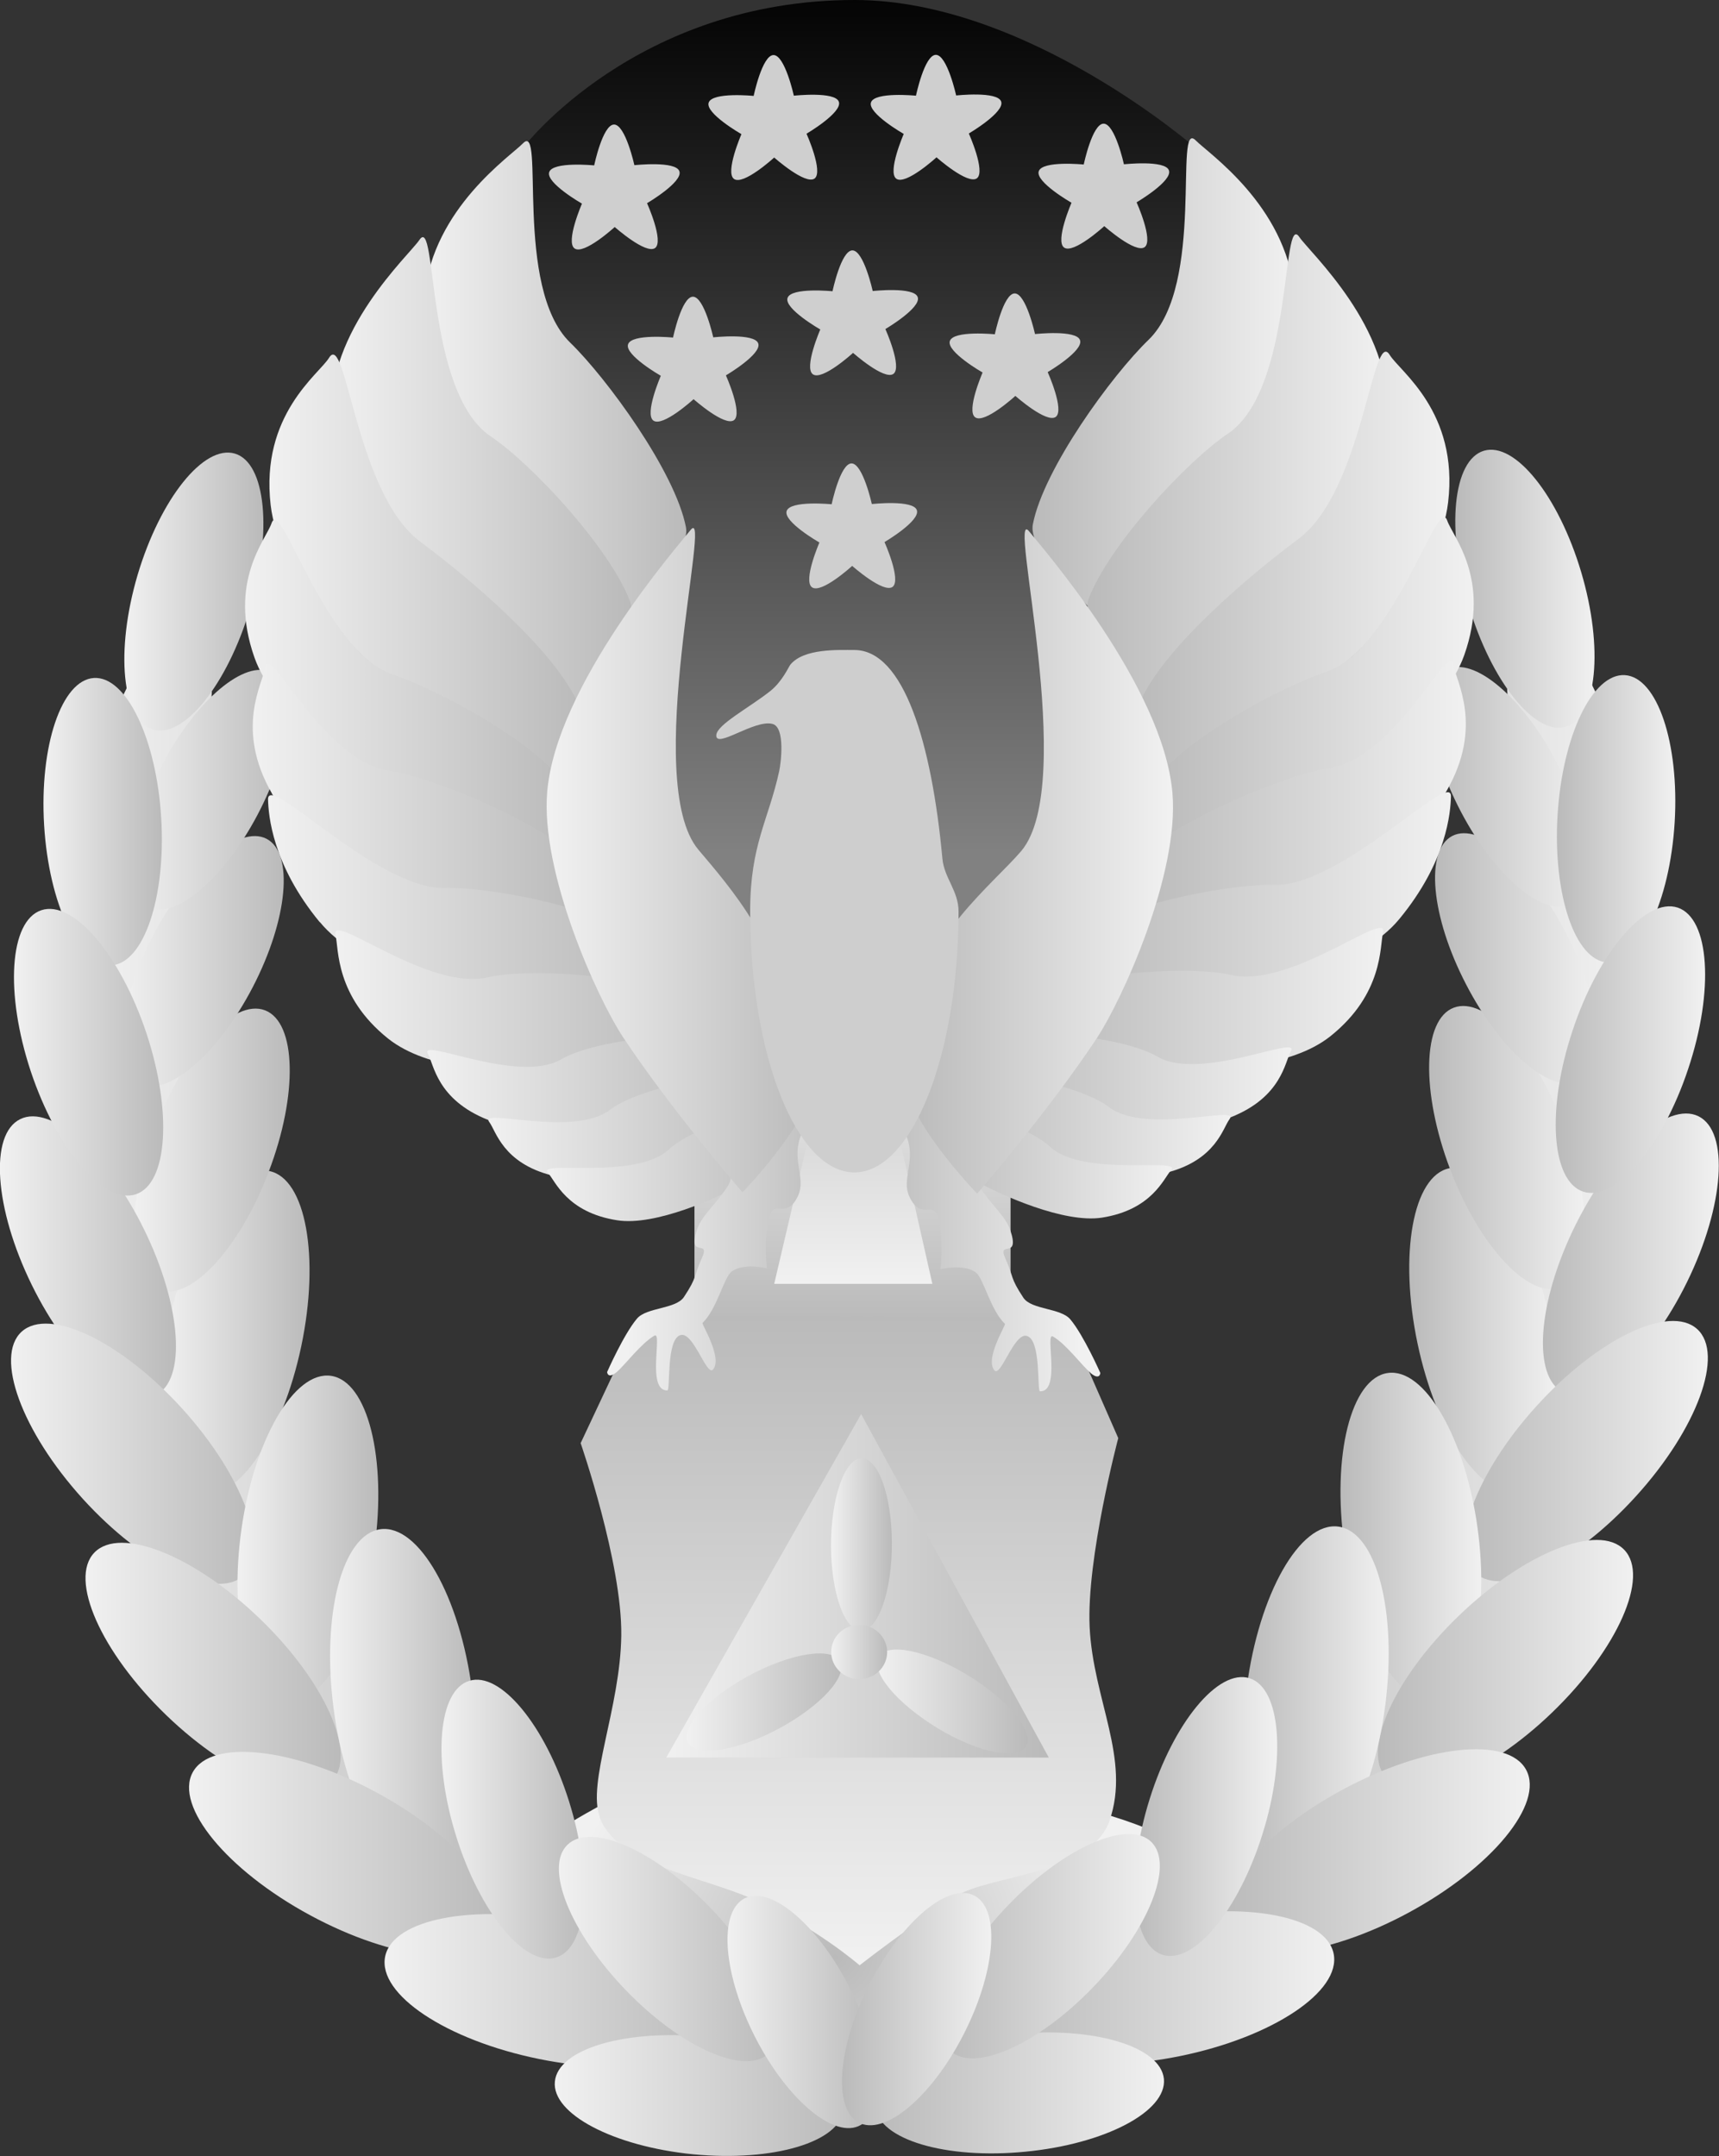 <svg version="1.1" xmlns="http://www.w3.org/2000/svg" xmlns:xlink="http://www.w3.org/1999/xlink" width="7.869" height="9.869" viewBox="0,0,7.869,9.869"><rect x="0" y="0" width="7.869" height="9.869" fill="#333333" stroke="none"/><defs><linearGradient x1="239.968" y1="179.733" x2="239.968" y2="181.11" gradientUnits="userSpaceOnUse" id="color-1"><stop offset="0" stop-color="#f1f1f1"/><stop offset="1" stop-color="#bababa"/></linearGradient><linearGradient x1="239.972" y1="179.37" x2="239.972" y2="180.942" gradientUnits="userSpaceOnUse" id="color-2"><stop offset="0" stop-color="#bababa"/><stop offset="1" stop-color="#f1f1f1"/></linearGradient><linearGradient x1="240.012" y1="175.038" x2="240.012" y2="178.968" gradientUnits="userSpaceOnUse" id="color-3"><stop offset="0" stop-color="#030303"/><stop offset="1" stop-color="#818181"/></linearGradient><radialGradient cx="239.888" cy="184.024" r="1.253" gradientUnits="userSpaceOnUse" id="color-4"><stop offset="0" stop-color="#bababa"/><stop offset="1" stop-color="#f1f1f1"/></radialGradient><linearGradient x1="239.956" y1="181.087" x2="239.956" y2="184.06" gradientUnits="userSpaceOnUse" id="color-5"><stop offset="0" stop-color="#bababa"/><stop offset="1" stop-color="#f1f1f1"/></linearGradient><linearGradient x1="239.116" y1="182.324" x2="240.867" y2="182.324" gradientUnits="userSpaceOnUse" id="color-6"><stop offset="0" stop-color="#f1f1f1"/><stop offset="1" stop-color="#bababa"/></linearGradient><linearGradient x1="236.506" y1="180.872" x2="238.448" y2="180.872" gradientUnits="userSpaceOnUse" id="color-7"><stop offset="0" stop-color="#f1f1f1"/><stop offset="1" stop-color="#bababa"/></linearGradient><linearGradient x1="236.806" y1="181.164" x2="237.483" y2="181.164" gradientUnits="userSpaceOnUse" id="color-8"><stop offset="0" stop-color="#f1f1f1"/><stop offset="1" stop-color="#bababa"/></linearGradient><linearGradient x1="236.68" y1="180.331" x2="237.393" y2="180.331" gradientUnits="userSpaceOnUse" id="color-9"><stop offset="0" stop-color="#f1f1f1"/><stop offset="1" stop-color="#bababa"/></linearGradient><linearGradient x1="236.625" y1="179.465" x2="237.365" y2="179.465" gradientUnits="userSpaceOnUse" id="color-10"><stop offset="0" stop-color="#f1f1f1"/><stop offset="1" stop-color="#bababa"/></linearGradient><linearGradient x1="236.67" y1="178.68" x2="237.384" y2="178.68" gradientUnits="userSpaceOnUse" id="color-11"><stop offset="0" stop-color="#f1f1f1"/><stop offset="1" stop-color="#bababa"/></linearGradient><linearGradient x1="236.635" y1="177.773" x2="237.272" y2="177.773" gradientUnits="userSpaceOnUse" id="color-12"><stop offset="0" stop-color="#f1f1f1"/><stop offset="1" stop-color="#bababa"/></linearGradient><linearGradient x1="236.265" y1="178.826" x2="236.807" y2="178.826" gradientUnits="userSpaceOnUse" id="color-13"><stop offset="0" stop-color="#f1f1f1"/><stop offset="1" stop-color="#bababa"/></linearGradient><linearGradient x1="236.066" y1="180.82" x2="236.871" y2="180.82" gradientUnits="userSpaceOnUse" id="color-14"><stop offset="0" stop-color="#f1f1f1"/><stop offset="1" stop-color="#bababa"/></linearGradient><linearGradient x1="236.129" y1="179.882" x2="236.813" y2="179.882" gradientUnits="userSpaceOnUse" id="color-15"><stop offset="0" stop-color="#f1f1f1"/><stop offset="1" stop-color="#bababa"/></linearGradient><linearGradient x1="236.117" y1="181.72" x2="237.229" y2="181.72" gradientUnits="userSpaceOnUse" id="color-16"><stop offset="0" stop-color="#f1f1f1"/><stop offset="1" stop-color="#bababa"/></linearGradient><linearGradient x1="237.153" y1="182.109" x2="237.798" y2="182.109" gradientUnits="userSpaceOnUse" id="color-17"><stop offset="0" stop-color="#f1f1f1"/><stop offset="1" stop-color="#bababa"/></linearGradient><linearGradient x1="236.458" y1="182.695" x2="237.626" y2="182.695" gradientUnits="userSpaceOnUse" id="color-18"><stop offset="0" stop-color="#f1f1f1"/><stop offset="1" stop-color="#bababa"/></linearGradient><linearGradient x1="237.577" y1="182.844" x2="238.243" y2="182.844" gradientUnits="userSpaceOnUse" id="color-19"><stop offset="0" stop-color="#f1f1f1"/><stop offset="1" stop-color="#bababa"/></linearGradient><linearGradient x1="236.931" y1="183.551" x2="238.345" y2="183.551" gradientUnits="userSpaceOnUse" id="color-20"><stop offset="0" stop-color="#f1f1f1"/><stop offset="1" stop-color="#bababa"/></linearGradient><linearGradient x1="237.826" y1="184.176" x2="239.37" y2="184.176" gradientUnits="userSpaceOnUse" id="color-21"><stop offset="0" stop-color="#f1f1f1"/><stop offset="1" stop-color="#bababa"/></linearGradient><linearGradient x1="238.605" y1="184.658" x2="239.928" y2="184.658" gradientUnits="userSpaceOnUse" id="color-22"><stop offset="0" stop-color="#f1f1f1"/><stop offset="1" stop-color="#bababa"/></linearGradient><linearGradient x1="238.088" y1="183.392" x2="238.739" y2="183.392" gradientUnits="userSpaceOnUse" id="color-23"><stop offset="0" stop-color="#f1f1f1"/><stop offset="1" stop-color="#bababa"/></linearGradient><linearGradient x1="238.624" y1="183.986" x2="239.625" y2="183.986" gradientUnits="userSpaceOnUse" id="color-24"><stop offset="0" stop-color="#f1f1f1"/><stop offset="1" stop-color="#bababa"/></linearGradient><linearGradient x1="239.396" y1="184.274" x2="240.08" y2="184.274" gradientUnits="userSpaceOnUse" id="color-25"><stop offset="0" stop-color="#f1f1f1"/><stop offset="1" stop-color="#bababa"/></linearGradient><linearGradient x1="238.006" y1="176.814" x2="239.207" y2="176.814" gradientUnits="userSpaceOnUse" id="color-26"><stop offset="0" stop-color="#f1f1f1"/><stop offset="1" stop-color="#bababa"/></linearGradient><linearGradient x1="237.584" y1="177.228" x2="238.956" y2="177.228" gradientUnits="userSpaceOnUse" id="color-27"><stop offset="0" stop-color="#f1f1f1"/><stop offset="1" stop-color="#bababa"/></linearGradient><linearGradient x1="237.299" y1="177.654" x2="238.728" y2="177.654" gradientUnits="userSpaceOnUse" id="color-28"><stop offset="0" stop-color="#f1f1f1"/><stop offset="1" stop-color="#bababa"/></linearGradient><linearGradient x1="237.188" y1="178.178" x2="238.664" y2="178.178" gradientUnits="userSpaceOnUse" id="color-29"><stop offset="0" stop-color="#f1f1f1"/><stop offset="1" stop-color="#bababa"/></linearGradient><linearGradient x1="237.223" y1="178.671" x2="238.731" y2="178.671" gradientUnits="userSpaceOnUse" id="color-30"><stop offset="0" stop-color="#f1f1f1"/><stop offset="1" stop-color="#bababa"/></linearGradient><linearGradient x1="237.293" y1="179.153" x2="238.995" y2="179.153" gradientUnits="userSpaceOnUse" id="color-31"><stop offset="0" stop-color="#f1f1f1"/><stop offset="1" stop-color="#bababa"/></linearGradient><linearGradient x1="237.601" y1="179.645" x2="239.174" y2="179.645" gradientUnits="userSpaceOnUse" id="color-32"><stop offset="0" stop-color="#f1f1f1"/><stop offset="1" stop-color="#bababa"/></linearGradient><linearGradient x1="238.022" y1="180.015" x2="239.406" y2="180.015" gradientUnits="userSpaceOnUse" id="color-33"><stop offset="0" stop-color="#f1f1f1"/><stop offset="1" stop-color="#bababa"/></linearGradient><linearGradient x1="238.302" y1="180.222" x2="239.577" y2="180.222" gradientUnits="userSpaceOnUse" id="color-34"><stop offset="0" stop-color="#f1f1f1"/><stop offset="1" stop-color="#bababa"/></linearGradient><linearGradient x1="238.569" y1="180.387" x2="239.687" y2="180.387" gradientUnits="userSpaceOnUse" id="color-35"><stop offset="0" stop-color="#f1f1f1"/><stop offset="1" stop-color="#bababa"/></linearGradient><linearGradient x1="239.209" y1="182.856" x2="239.917" y2="182.856" gradientUnits="userSpaceOnUse" id="color-36"><stop offset="0" stop-color="#f1f1f1"/><stop offset="1" stop-color="#bababa"/></linearGradient><linearGradient x1="239.87" y1="182.135" x2="240.149" y2="182.135" gradientUnits="userSpaceOnUse" id="color-37"><stop offset="0" stop-color="#f1f1f1"/><stop offset="1" stop-color="#bababa"/></linearGradient><linearGradient x1="240.081" y1="182.854" x2="240.769" y2="182.854" gradientUnits="userSpaceOnUse" id="color-38"><stop offset="0" stop-color="#f1f1f1"/><stop offset="1" stop-color="#bababa"/></linearGradient><linearGradient x1="239.871" y1="182.627" x2="240.127" y2="182.627" gradientUnits="userSpaceOnUse" id="color-39"><stop offset="0" stop-color="#f1f1f1"/><stop offset="1" stop-color="#bababa"/></linearGradient><linearGradient x1="243.494" y1="180.859" x2="241.552" y2="180.859" gradientUnits="userSpaceOnUse" id="color-40"><stop offset="0" stop-color="#f1f1f1"/><stop offset="1" stop-color="#bababa"/></linearGradient><linearGradient x1="243.194" y1="181.152" x2="242.517" y2="181.152" gradientUnits="userSpaceOnUse" id="color-41"><stop offset="0" stop-color="#f1f1f1"/><stop offset="1" stop-color="#bababa"/></linearGradient><linearGradient x1="243.32" y1="180.318" x2="242.607" y2="180.318" gradientUnits="userSpaceOnUse" id="color-42"><stop offset="0" stop-color="#f1f1f1"/><stop offset="1" stop-color="#bababa"/></linearGradient><linearGradient x1="243.375" y1="179.452" x2="242.635" y2="179.452" gradientUnits="userSpaceOnUse" id="color-43"><stop offset="0" stop-color="#f1f1f1"/><stop offset="1" stop-color="#bababa"/></linearGradient><linearGradient x1="243.33" y1="178.668" x2="242.616" y2="178.668" gradientUnits="userSpaceOnUse" id="color-44"><stop offset="0" stop-color="#f1f1f1"/><stop offset="1" stop-color="#bababa"/></linearGradient><linearGradient x1="243.365" y1="177.76" x2="242.728" y2="177.76" gradientUnits="userSpaceOnUse" id="color-45"><stop offset="0" stop-color="#f1f1f1"/><stop offset="1" stop-color="#bababa"/></linearGradient><linearGradient x1="243.735" y1="178.813" x2="243.193" y2="178.813" gradientUnits="userSpaceOnUse" id="color-46"><stop offset="0" stop-color="#f1f1f1"/><stop offset="1" stop-color="#bababa"/></linearGradient><linearGradient x1="243.934" y1="180.807" x2="243.129" y2="180.807" gradientUnits="userSpaceOnUse" id="color-47"><stop offset="0" stop-color="#f1f1f1"/><stop offset="1" stop-color="#bababa"/></linearGradient><linearGradient x1="243.871" y1="179.869" x2="243.187" y2="179.869" gradientUnits="userSpaceOnUse" id="color-48"><stop offset="0" stop-color="#f1f1f1"/><stop offset="1" stop-color="#bababa"/></linearGradient><linearGradient x1="243.883" y1="181.707" x2="242.771" y2="181.707" gradientUnits="userSpaceOnUse" id="color-49"><stop offset="0" stop-color="#f1f1f1"/><stop offset="1" stop-color="#bababa"/></linearGradient><linearGradient x1="242.847" y1="182.097" x2="242.202" y2="182.097" gradientUnits="userSpaceOnUse" id="color-50"><stop offset="0" stop-color="#f1f1f1"/><stop offset="1" stop-color="#bababa"/></linearGradient><linearGradient x1="243.542" y1="182.682" x2="242.374" y2="182.682" gradientUnits="userSpaceOnUse" id="color-51"><stop offset="0" stop-color="#f1f1f1"/><stop offset="1" stop-color="#bababa"/></linearGradient><linearGradient x1="242.423" y1="182.831" x2="241.757" y2="182.831" gradientUnits="userSpaceOnUse" id="color-52"><stop offset="0" stop-color="#f1f1f1"/><stop offset="1" stop-color="#bababa"/></linearGradient><linearGradient x1="243.069" y1="183.538" x2="241.655" y2="183.538" gradientUnits="userSpaceOnUse" id="color-53"><stop offset="0" stop-color="#f1f1f1"/><stop offset="1" stop-color="#bababa"/></linearGradient><linearGradient x1="242.174" y1="184.164" x2="240.63" y2="184.164" gradientUnits="userSpaceOnUse" id="color-54"><stop offset="0" stop-color="#f1f1f1"/><stop offset="1" stop-color="#bababa"/></linearGradient><linearGradient x1="241.395" y1="184.645" x2="240.072" y2="184.645" gradientUnits="userSpaceOnUse" id="color-55"><stop offset="0" stop-color="#f1f1f1"/><stop offset="1" stop-color="#bababa"/></linearGradient><linearGradient x1="241.912" y1="183.379" x2="241.261" y2="183.379" gradientUnits="userSpaceOnUse" id="color-56"><stop offset="0" stop-color="#f1f1f1"/><stop offset="1" stop-color="#bababa"/></linearGradient><linearGradient x1="241.376" y1="183.974" x2="240.375" y2="183.974" gradientUnits="userSpaceOnUse" id="color-57"><stop offset="0" stop-color="#f1f1f1"/><stop offset="1" stop-color="#bababa"/></linearGradient><linearGradient x1="240.604" y1="184.262" x2="239.92" y2="184.262" gradientUnits="userSpaceOnUse" id="color-58"><stop offset="0" stop-color="#f1f1f1"/><stop offset="1" stop-color="#bababa"/></linearGradient><linearGradient x1="241.994" y1="176.801" x2="240.793" y2="176.801" gradientUnits="userSpaceOnUse" id="color-59"><stop offset="0" stop-color="#f1f1f1"/><stop offset="1" stop-color="#bababa"/></linearGradient><linearGradient x1="242.416" y1="177.215" x2="241.044" y2="177.215" gradientUnits="userSpaceOnUse" id="color-60"><stop offset="0" stop-color="#f1f1f1"/><stop offset="1" stop-color="#bababa"/></linearGradient><linearGradient x1="242.701" y1="177.641" x2="241.272" y2="177.641" gradientUnits="userSpaceOnUse" id="color-61"><stop offset="0" stop-color="#f1f1f1"/><stop offset="1" stop-color="#bababa"/></linearGradient><linearGradient x1="242.812" y1="178.166" x2="241.336" y2="178.166" gradientUnits="userSpaceOnUse" id="color-62"><stop offset="0" stop-color="#f1f1f1"/><stop offset="1" stop-color="#bababa"/></linearGradient><linearGradient x1="242.777" y1="178.658" x2="241.269" y2="178.658" gradientUnits="userSpaceOnUse" id="color-63"><stop offset="0" stop-color="#f1f1f1"/><stop offset="1" stop-color="#bababa"/></linearGradient><linearGradient x1="242.707" y1="179.14" x2="241.005" y2="179.14" gradientUnits="userSpaceOnUse" id="color-64"><stop offset="0" stop-color="#f1f1f1"/><stop offset="1" stop-color="#bababa"/></linearGradient><linearGradient x1="242.399" y1="179.632" x2="240.826" y2="179.632" gradientUnits="userSpaceOnUse" id="color-65"><stop offset="0" stop-color="#f1f1f1"/><stop offset="1" stop-color="#bababa"/></linearGradient><linearGradient x1="241.978" y1="180.003" x2="240.594" y2="180.003" gradientUnits="userSpaceOnUse" id="color-66"><stop offset="0" stop-color="#f1f1f1"/><stop offset="1" stop-color="#bababa"/></linearGradient><linearGradient x1="241.698" y1="180.21" x2="240.423" y2="180.21" gradientUnits="userSpaceOnUse" id="color-67"><stop offset="0" stop-color="#f1f1f1"/><stop offset="1" stop-color="#bababa"/></linearGradient><linearGradient x1="241.431" y1="180.374" x2="240.313" y2="180.374" gradientUnits="userSpaceOnUse" id="color-68"><stop offset="0" stop-color="#f1f1f1"/><stop offset="1" stop-color="#bababa"/></linearGradient><linearGradient x1="238.938" y1="180.654" x2="239.896" y2="180.654" gradientUnits="userSpaceOnUse" id="color-69"><stop offset="0" stop-color="#f1f1f1"/><stop offset="1" stop-color="#bababa"/></linearGradient><linearGradient x1="241.01" y1="180.656" x2="240.052" y2="180.656" gradientUnits="userSpaceOnUse" id="color-70"><stop offset="0" stop-color="#f1f1f1"/><stop offset="1" stop-color="#bababa"/></linearGradient><linearGradient x1="238.587" y1="179.176" x2="239.789" y2="179.176" gradientUnits="userSpaceOnUse" id="color-71"><stop offset="0" stop-color="#f1f1f1"/><stop offset="1" stop-color="#bababa"/></linearGradient><linearGradient x1="241.418" y1="179.181" x2="240.216" y2="179.181" gradientUnits="userSpaceOnUse" id="color-72"><stop offset="0" stop-color="#f1f1f1"/><stop offset="1" stop-color="#bababa"/></linearGradient></defs><g transform="translate(-236.066,-175.066)"><g data-paper-data="{&quot;isPaintingLayer&quot;:true}" fill-rule="nonzero" stroke="none" stroke-linecap="butt" stroke-linejoin="miter" stroke-miterlimit="10" stroke-dasharray="" stroke-dashoffset="0" style="mix-blend-mode: normal"><g><path d="M239.245,181.11v-1.377h1.447v1.377z" fill="url(#color-1)" stroke-width="0"/><path d="M239.61,180.942l0.369,-1.572l0.355,1.572z" fill="url(#color-2)" stroke-width="0"/><path d="M239.535,179.336c0,0 -0.428,-0.29 -0.459,-0.634c-0.027,-0.301 0.196,-0.841 0.108,-1.139c-0.107,-0.365 -0.595,-0.619 -0.644,-0.836c-0.088,-0.387 -0.077,-0.988 -0.077,-0.988c0,0 0.516,-0.674 1.517,-0.673c0.788,0.001 1.564,0.681 1.564,0.681c0,0 -0.072,0.694 -0.164,1.108c-0.054,0.243 -0.467,0.283 -0.569,0.668c-0.076,0.286 0.137,0.786 0.09,1.13c-0.045,0.326 -0.508,0.701 -0.508,0.701z" fill="url(#color-3)" stroke-width="0"/><path d="M238.443,183.587c0.072,-0.104 0.417,-0.282 0.417,-0.282c0,0 1.594,-0.017 2.086,0.029c0.268,0.025 0.629,0.22 0.629,0.22l-1.517,1.214c0,0 -1.657,-1.122 -1.616,-1.181z" fill="url(#color-4)" stroke-width="0"/><path d="M238.812,183.383c-0.06,-0.157 0.094,-0.502 0.098,-0.832c0.004,-0.332 -0.186,-0.88 -0.186,-0.88l0.274,-0.583l1.945,0.008l0.242,0.552c0,0 -0.146,0.55 -0.131,0.865c0.016,0.332 0.189,0.604 0.091,0.886c-0.086,0.249 -0.556,0.249 -0.705,0.347c-0.23,0.151 -0.439,0.315 -0.439,0.315c0,0 -0.205,-0.179 -0.493,-0.305c-0.243,-0.106 -0.614,-0.154 -0.697,-0.372z" fill="url(#color-5)" stroke-width="0"/><path d="M239.116,183.11l0.892,-1.572l0.859,1.572z" fill="url(#color-6)" stroke-width="0"/><path d="M237.46,183.421l-0.84,-1.5c0,0 -0.145,-3.259 -0.108,-3.331c0.009,-0.018 0.043,-0.184 0.123,-0.352c0.11,-0.232 0.279,-0.481 0.331,-0.468c0.048,0.012 0.087,0.247 0.066,0.521c-0.019,0.242 -0.099,0.517 -0.066,0.668c0.13,0.586 0.137,2.005 0.137,2.005l1.346,3.009z" fill="url(#color-7)" stroke-width="0"/><path d="M237.3,180.426c0.166,0.035 0.231,0.394 0.145,0.802c-0.086,0.408 -0.29,0.71 -0.456,0.675c-0.166,-0.035 -0.231,-0.394 -0.145,-0.802c0.086,-0.408 0.29,-0.71 0.456,-0.675z" fill="url(#color-8)" stroke-width="0"/><path d="M237.279,179.69c0.144,0.055 0.152,0.386 0.017,0.739c-0.134,0.354 -0.36,0.596 -0.504,0.541c-0.144,-0.055 -0.152,-0.386 -0.017,-0.739c0.134,-0.354 0.36,-0.596 0.504,-0.541z" fill="url(#color-9)" stroke-width="0"/><path d="M237.286,178.905c0.126,0.065 0.098,0.369 -0.063,0.679c-0.161,0.31 -0.393,0.507 -0.519,0.442c-0.126,-0.065 -0.098,-0.369 0.063,-0.679c0.161,-0.31 0.393,-0.507 0.519,-0.442z" fill="url(#color-10)" stroke-width="0"/><path d="M237.309,178.144c0.121,0.063 0.092,0.355 -0.064,0.651c-0.156,0.296 -0.38,0.485 -0.501,0.422c-0.121,-0.063 -0.092,-0.355 0.064,-0.651c0.156,-0.296 0.38,-0.485 0.501,-0.422z" fill="url(#color-11)" stroke-width="0"/><path d="M236.696,177.697c0.104,-0.349 0.303,-0.597 0.445,-0.555c0.142,0.042 0.173,0.359 0.07,0.708c-0.104,0.349 -0.303,0.597 -0.445,0.555c-0.142,-0.042 -0.173,-0.359 -0.07,-0.708z" fill="url(#color-12)" stroke-width="0"/><path d="M236.268,178.843c-0.022,-0.363 0.08,-0.665 0.228,-0.674c0.148,-0.009 0.286,0.278 0.308,0.641c0.022,0.363 -0.08,0.665 -0.228,0.674c-0.148,0.009 -0.286,-0.278 -0.308,-0.641z" fill="url(#color-13)" stroke-width="0"/><path d="M236.211,180.946c-0.171,-0.349 -0.195,-0.689 -0.052,-0.758c0.142,-0.07 0.396,0.157 0.567,0.506c0.171,0.349 0.195,0.689 0.052,0.758c-0.142,0.07 -0.396,-0.157 -0.567,-0.506z" fill="url(#color-14)" stroke-width="0"/><path d="M236.255,179.232c0.146,-0.049 0.361,0.203 0.481,0.562c0.119,0.359 0.098,0.689 -0.048,0.738c-0.146,0.049 -0.361,-0.203 -0.481,-0.562c-0.119,-0.359 -0.098,-0.689 0.048,-0.738z" fill="url(#color-15)" stroke-width="0"/><path d="M236.445,181.926c-0.28,-0.309 -0.405,-0.651 -0.28,-0.765c0.126,-0.114 0.455,0.044 0.735,0.352c0.28,0.309 0.405,0.651 0.28,0.765c-0.126,0.114 -0.455,-0.044 -0.735,-0.352z" fill="url(#color-16)" stroke-width="0"/><path d="M237.171,182.067c0.058,-0.413 0.242,-0.728 0.41,-0.704c0.168,0.024 0.257,0.378 0.199,0.79c-0.058,0.413 -0.242,0.728 -0.41,0.704c-0.168,-0.024 -0.257,-0.378 -0.199,-0.79z" fill="url(#color-17)" stroke-width="0"/><path d="M236.498,182.172c0.118,-0.122 0.457,0.013 0.757,0.302c0.3,0.289 0.448,0.623 0.33,0.745c-0.118,0.122 -0.457,-0.013 -0.757,-0.302c-0.3,-0.289 -0.448,-0.623 -0.33,-0.745z" fill="url(#color-18)" stroke-width="0"/><path d="M237.808,182.065c0.175,-0.023 0.363,0.307 0.419,0.737c0.056,0.43 -0.04,0.797 -0.215,0.82c-0.175,0.023 -0.363,-0.307 -0.419,-0.737c-0.056,-0.43 0.04,-0.797 0.215,-0.82z" fill="url(#color-19)" stroke-width="0"/><path d="M236.948,183.178c0.084,-0.155 0.461,-0.114 0.842,0.092c0.381,0.206 0.622,0.499 0.538,0.654c-0.084,0.155 -0.461,0.114 -0.842,-0.092c-0.381,-0.206 -0.622,-0.499 -0.538,-0.654z" fill="url(#color-20)" stroke-width="0"/><path d="M237.829,184.021c0.035,-0.173 0.408,-0.244 0.833,-0.158c0.425,0.086 0.741,0.296 0.706,0.469c-0.035,0.173 -0.408,0.244 -0.833,0.158c-0.425,-0.086 -0.741,-0.296 -0.706,-0.469z" fill="url(#color-21)" stroke-width="0"/><path d="M238.606,184.593c0.014,-0.149 0.322,-0.24 0.687,-0.205c0.365,0.036 0.649,0.185 0.634,0.333c-0.014,0.149 -0.322,0.24 -0.687,0.205c-0.365,-0.036 -0.649,-0.185 -0.634,-0.333z" fill="url(#color-22)" stroke-width="0"/><path d="M238.214,182.759c0.142,-0.045 0.347,0.202 0.457,0.552c0.11,0.35 0.084,0.67 -0.059,0.714c-0.142,0.045 -0.347,-0.202 -0.457,-0.552c-0.11,-0.35 -0.084,-0.67 0.059,-0.714z" fill="url(#color-23)" stroke-width="0"/><path d="M238.93,184.174c-0.254,-0.264 -0.374,-0.562 -0.266,-0.665c0.107,-0.104 0.401,0.026 0.655,0.29c0.254,0.264 0.374,0.562 0.266,0.665c-0.107,0.104 -0.401,-0.026 -0.655,-0.29z" fill="url(#color-24)" stroke-width="0"/><path d="M239.526,184.396c-0.148,-0.286 -0.173,-0.572 -0.056,-0.639c0.117,-0.067 0.332,0.11 0.48,0.396c0.148,0.286 0.173,0.572 0.056,0.639c-0.117,0.067 -0.332,-0.11 -0.48,-0.396z" fill="url(#color-25)" stroke-width="0"/><path d="M238.334,177.33c-0.113,-0.14 -0.357,-0.61 -0.325,-0.914c0.042,-0.399 0.393,-0.634 0.451,-0.694c0.103,-0.106 -0.045,0.659 0.216,0.912c0.167,0.162 0.481,0.591 0.53,0.845c0.027,0.143 -0.321,0.436 -0.321,0.436c0,0 -0.322,-0.302 -0.551,-0.585z" fill="url(#color-26)" stroke-width="0"/><path d="M238.065,177.824c-0.136,-0.118 -0.459,-0.539 -0.48,-0.843c-0.028,-0.4 0.354,-0.747 0.401,-0.817c0.083,-0.123 0.024,0.695 0.326,0.899c0.193,0.13 0.546,0.513 0.638,0.755c0.052,0.136 -0.24,0.486 -0.24,0.486c0,0 -0.37,-0.241 -0.645,-0.48z" fill="url(#color-27)" stroke-width="0"/><path d="M237.305,177.378c-0.048,-0.414 0.222,-0.6 0.267,-0.674c0.08,-0.131 0.121,0.623 0.42,0.843c0.222,0.165 0.615,0.496 0.722,0.743c0.06,0.139 -0.093,0.329 -0.093,0.329c0,0 -0.528,-0.256 -0.824,-0.49c-0.146,-0.116 -0.455,-0.436 -0.492,-0.751z" fill="url(#color-28)" stroke-width="0"/><path d="M237.804,178.626c-0.149,-0.071 -0.479,-0.286 -0.573,-0.55c-0.123,-0.348 0.053,-0.541 0.078,-0.615c0.043,-0.129 0.24,0.587 0.557,0.693c0.203,0.068 0.634,0.299 0.775,0.49c0.08,0.108 -0.073,0.266 -0.073,0.266c0,0 -0.462,-0.141 -0.764,-0.284z" fill="url(#color-29)" stroke-width="0"/><path d="M237.311,178.698c-0.171,-0.297 -0.042,-0.504 -0.032,-0.575c0.018,-0.125 0.263,0.427 0.571,0.471c0.197,0.028 0.684,0.237 0.845,0.388c0.091,0.085 -0.023,0.255 -0.023,0.255c0,0 -0.446,-0.051 -0.746,-0.132c-0.148,-0.04 -0.486,-0.181 -0.616,-0.408z" fill="url(#color-30)" stroke-width="0"/><path d="M237.53,179.287c-0.218,-0.264 -0.235,-0.49 -0.237,-0.562c-0.003,-0.127 0.498,0.413 0.809,0.405c0.199,-0.005 0.656,0.082 0.841,0.205c0.104,0.069 0.021,0.256 0.021,0.256c0,0 -0.448,0.024 -0.758,-0.005c-0.153,-0.015 -0.509,-0.097 -0.675,-0.299z" fill="url(#color-31)" stroke-width="0"/><path d="M238.495,179.959c-0.138,0.015 -0.469,0.007 -0.653,-0.14c-0.242,-0.194 -0.225,-0.41 -0.24,-0.474c-0.026,-0.111 0.424,0.259 0.697,0.194c0.175,-0.041 0.616,-0.013 0.802,0.062c0.105,0.042 0.065,0.222 0.065,0.222c0,0 -0.392,0.104 -0.672,0.135z" fill="url(#color-32)" stroke-width="0"/><path d="M238.922,180.159c-0.104,0.03 -0.442,0.103 -0.621,0.033c-0.236,-0.093 -0.249,-0.256 -0.276,-0.302c-0.047,-0.081 0.412,0.141 0.611,0.024c0.127,-0.075 0.448,-0.116 0.611,-0.103c0.092,0.007 0.159,0.158 0.159,0.158c0,0 -0.375,0.159 -0.484,0.19z" fill="url(#color-33)" stroke-width="0"/><path d="M238.593,180.446c-0.226,-0.057 -0.257,-0.205 -0.287,-0.244c-0.053,-0.068 0.386,0.072 0.553,-0.057c0.107,-0.083 0.404,-0.15 0.554,-0.157c0.085,-0.004 0.164,0.126 0.164,0.126c0,0 -0.324,0.189 -0.42,0.23c-0.092,0.039 -0.392,0.146 -0.564,0.103z" fill="url(#color-34)" stroke-width="0"/><path d="M239.443,180.497c-0.088,0.048 -0.377,0.182 -0.552,0.154c-0.231,-0.036 -0.283,-0.18 -0.316,-0.216c-0.059,-0.063 0.399,0.036 0.554,-0.109c0.099,-0.092 0.388,-0.186 0.537,-0.207c0.084,-0.012 -0.105,0.25 -0.105,0.25c0,0 -0.025,0.078 -0.117,0.128z" fill="url(#color-35)" stroke-width="0"/><path d="M239.531,183.025c-0.195,0.08 -0.338,0.069 -0.32,-0.024c0.018,-0.094 0.191,-0.234 0.385,-0.314c0.195,-0.08 0.338,-0.069 0.32,0.024c-0.018,0.094 -0.191,0.234 -0.385,0.314z" fill="url(#color-36)" stroke-width="0"/><path d="M239.876,182.026c0.022,-0.209 0.099,-0.33 0.173,-0.27c0.074,0.06 0.116,0.279 0.094,0.488c-0.022,0.209 -0.099,0.33 -0.173,0.27c-0.074,-0.06 -0.116,-0.279 -0.094,-0.488z" fill="url(#color-37)" stroke-width="0"/><path d="M240.588,182.796c0.168,0.127 0.231,0.256 0.141,0.288c-0.09,0.032 -0.298,-0.045 -0.466,-0.173c-0.168,-0.127 -0.231,-0.256 -0.141,-0.288c0.09,-0.032 0.298,0.045 0.466,0.173z" fill="url(#color-38)" stroke-width="0"/><path d="M240.127,182.627c0,0.069 -0.057,0.124 -0.128,0.124c-0.071,0 -0.128,-0.056 -0.128,-0.124c0,-0.069 0.057,-0.124 0.128,-0.124c0.071,0 0.128,0.056 0.128,0.124z" fill="url(#color-39)" stroke-width="0"/><path d="M241.552,183.961l1.346,-3.009c0,0 0.007,-1.418 0.137,-2.005c0.034,-0.151 -0.047,-0.426 -0.066,-0.668c-0.021,-0.274 0.018,-0.509 0.066,-0.521c0.052,-0.013 0.221,0.236 0.331,0.468c0.079,0.168 0.114,0.334 0.123,0.352c0.036,0.072 -0.108,3.331 -0.108,3.331l-0.84,1.5z" data-paper-data="{&quot;index&quot;:null}" fill="url(#color-40)" stroke-width="0"/><path d="M243.156,181.088c0.086,0.408 0.021,0.767 -0.145,0.802c-0.166,0.035 -0.37,-0.267 -0.456,-0.675c-0.086,-0.408 -0.021,-0.767 0.145,-0.802c0.166,-0.035 0.37,0.267 0.456,0.675z" data-paper-data="{&quot;index&quot;:null}" fill="url(#color-41)" stroke-width="0"/><path d="M243.225,180.219c0.134,0.354 0.127,0.685 -0.017,0.739c-0.144,0.055 -0.37,-0.188 -0.504,-0.541c-0.134,-0.354 -0.127,-0.685 0.017,-0.739c0.144,-0.055 0.37,0.188 0.504,0.541z" data-paper-data="{&quot;index&quot;:null}" fill="url(#color-42)" stroke-width="0"/><path d="M243.233,179.334c0.161,0.31 0.189,0.613 0.063,0.679c-0.126,0.065 -0.359,-0.132 -0.519,-0.442c-0.161,-0.31 -0.189,-0.613 -0.063,-0.679c0.126,-0.065 0.359,0.132 0.519,0.442z" data-paper-data="{&quot;index&quot;:null}" fill="url(#color-43)" stroke-width="0"/><path d="M243.191,178.553c0.156,0.296 0.184,0.588 0.064,0.651c-0.121,0.063 -0.345,-0.125 -0.501,-0.422c-0.156,-0.296 -0.184,-0.588 -0.064,-0.651c0.121,-0.063 0.345,0.125 0.501,0.422z" data-paper-data="{&quot;index&quot;:null}" fill="url(#color-44)" stroke-width="0"/><path d="M243.304,177.684c0.104,0.349 0.072,0.666 -0.07,0.708c-0.142,0.042 -0.341,-0.206 -0.445,-0.555c-0.104,-0.349 -0.072,-0.666 0.07,-0.708c0.142,-0.042 0.341,0.206 0.445,0.555z" data-paper-data="{&quot;index&quot;:null}" fill="url(#color-45)" stroke-width="0"/><path d="M243.732,178.83c-0.022,0.363 -0.16,0.65 -0.308,0.641c-0.148,-0.009 -0.25,-0.311 -0.228,-0.674c0.022,-0.363 0.16,-0.65 0.308,-0.641c0.148,0.009 0.25,0.311 0.228,0.674z" data-paper-data="{&quot;index&quot;:null}" fill="url(#color-46)" stroke-width="0"/><path d="M243.789,180.933c-0.171,0.349 -0.425,0.576 -0.567,0.506c-0.142,-0.07 -0.119,-0.409 0.052,-0.758c0.171,-0.349 0.425,-0.576 0.567,-0.506c0.142,0.07 0.119,0.409 -0.052,0.758z" data-paper-data="{&quot;index&quot;:null}" fill="url(#color-47)" stroke-width="0"/><path d="M243.794,179.958c-0.119,0.359 -0.335,0.61 -0.481,0.562c-0.146,-0.049 -0.168,-0.379 -0.048,-0.738c0.119,-0.359 0.335,-0.61 0.481,-0.562c0.146,0.049 0.168,0.379 0.048,0.738z" data-paper-data="{&quot;index&quot;:null}" fill="url(#color-48)" stroke-width="0"/><path d="M243.555,181.914c-0.28,0.309 -0.609,0.466 -0.735,0.352c-0.126,-0.114 -0,-0.457 0.28,-0.765c0.28,-0.309 0.609,-0.466 0.735,-0.352c0.126,0.114 0,0.457 -0.28,0.765z" data-paper-data="{&quot;index&quot;:null}" fill="url(#color-49)" stroke-width="0"/><path d="M242.829,182.054c0.058,0.413 -0.031,0.767 -0.199,0.79c-0.168,0.024 -0.352,-0.292 -0.41,-0.704c-0.058,-0.413 0.031,-0.767 0.199,-0.79c0.168,-0.024 0.352,0.292 0.41,0.704z" data-paper-data="{&quot;index&quot;:null}" fill="url(#color-50)" stroke-width="0"/><path d="M243.171,182.904c-0.3,0.289 -0.639,0.424 -0.757,0.302c-0.118,-0.122 0.03,-0.456 0.33,-0.745c0.3,-0.289 0.639,-0.424 0.757,-0.302c0.118,0.122 -0.03,0.456 -0.33,0.745z" data-paper-data="{&quot;index&quot;:null}" fill="url(#color-51)" stroke-width="0"/><path d="M242.407,182.873c-0.056,0.43 -0.244,0.76 -0.419,0.737c-0.175,-0.023 -0.271,-0.39 -0.215,-0.82c0.056,-0.43 0.244,-0.76 0.419,-0.737c0.175,0.023 0.271,0.39 0.215,0.82z" data-paper-data="{&quot;index&quot;:null}" fill="url(#color-52)" stroke-width="0"/><path d="M242.514,183.82c-0.381,0.206 -0.758,0.247 -0.842,0.092c-0.084,-0.155 0.157,-0.448 0.538,-0.654c0.381,-0.206 0.758,-0.247 0.842,-0.092c0.084,0.155 -0.157,0.448 -0.538,0.654z" data-paper-data="{&quot;index&quot;:null}" fill="url(#color-53)" stroke-width="0"/><path d="M241.465,184.477c-0.425,0.086 -0.798,0.015 -0.833,-0.158c-0.035,-0.173 0.281,-0.383 0.706,-0.469c0.425,-0.086 0.798,-0.015 0.833,0.158c0.035,0.173 -0.281,0.383 -0.706,0.469z" data-paper-data="{&quot;index&quot;:null}" fill="url(#color-54)" stroke-width="0"/><path d="M240.76,184.914c-0.365,0.036 -0.672,-0.056 -0.687,-0.205c-0.014,-0.149 0.27,-0.298 0.634,-0.333c0.365,-0.036 0.672,0.056 0.687,0.205c0.014,0.149 -0.27,0.298 -0.634,0.333z" data-paper-data="{&quot;index&quot;:null}" fill="url(#color-55)" stroke-width="0"/><path d="M241.845,183.461c-0.11,0.35 -0.314,0.597 -0.457,0.552c-0.142,-0.045 -0.169,-0.365 -0.059,-0.714c0.11,-0.35 0.314,-0.597 0.457,-0.552c0.142,0.045 0.169,0.365 0.059,0.714z" data-paper-data="{&quot;index&quot;:null}" fill="url(#color-56)" stroke-width="0"/><path d="M241.07,184.161c-0.254,0.264 -0.548,0.394 -0.655,0.29c-0.107,-0.104 0.012,-0.402 0.266,-0.665c0.254,-0.264 0.548,-0.394 0.655,-0.29c0.107,0.104 -0.012,0.402 -0.266,0.665z" data-paper-data="{&quot;index&quot;:null}" fill="url(#color-57)" stroke-width="0"/><path d="M240.474,184.383c-0.148,0.286 -0.363,0.463 -0.48,0.396c-0.117,-0.067 -0.092,-0.353 0.056,-0.639c0.148,-0.286 0.363,-0.463 0.48,-0.396c0.117,0.067 0.092,0.353 -0.056,0.639z" data-paper-data="{&quot;index&quot;:null}" fill="url(#color-58)" stroke-width="0"/><path d="M241.666,177.317c-0.229,0.283 -0.551,0.585 -0.551,0.585c0,0 -0.348,-0.293 -0.321,-0.436c0.049,-0.254 0.362,-0.683 0.53,-0.845c0.261,-0.253 0.113,-1.018 0.216,-0.912c0.059,0.06 0.409,0.295 0.451,0.694c0.032,0.304 -0.212,0.774 -0.325,0.914z" data-paper-data="{&quot;index&quot;:null}" fill="url(#color-59)" stroke-width="0"/><path d="M241.935,177.811c-0.275,0.239 -0.645,0.48 -0.645,0.48c0,0 -0.292,-0.35 -0.24,-0.486c0.092,-0.242 0.445,-0.625 0.638,-0.755c0.301,-0.204 0.243,-1.022 0.326,-0.899c0.047,0.07 0.429,0.417 0.401,0.817c-0.021,0.305 -0.344,0.725 -0.48,0.843z" data-paper-data="{&quot;index&quot;:null}" fill="url(#color-60)" stroke-width="0"/><path d="M242.203,178.116c-0.296,0.234 -0.824,0.49 -0.824,0.49c0,0 -0.154,-0.19 -0.093,-0.329c0.107,-0.246 0.5,-0.578 0.722,-0.743c0.299,-0.22 0.34,-0.975 0.42,-0.843c0.046,0.075 0.316,0.26 0.267,0.674c-0.037,0.315 -0.345,0.635 -0.492,0.751z" data-paper-data="{&quot;index&quot;:null}" fill="url(#color-61)" stroke-width="0"/><path d="M242.196,178.614c-0.302,0.144 -0.764,0.284 -0.764,0.284c0,0 -0.153,-0.158 -0.073,-0.266c0.141,-0.191 0.572,-0.422 0.775,-0.49c0.317,-0.106 0.514,-0.822 0.557,-0.693c0.025,0.073 0.201,0.267 0.078,0.615c-0.094,0.265 -0.424,0.48 -0.573,0.55z" data-paper-data="{&quot;index&quot;:null}" fill="url(#color-62)" stroke-width="0"/><path d="M242.073,179.093c-0.3,0.081 -0.746,0.132 -0.746,0.132c0,0 -0.113,-0.17 -0.023,-0.255c0.161,-0.151 0.648,-0.36 0.845,-0.388c0.308,-0.044 0.553,-0.596 0.571,-0.471c0.01,0.071 0.139,0.278 -0.032,0.575c-0.13,0.226 -0.468,0.368 -0.616,0.408z" data-paper-data="{&quot;index&quot;:null}" fill="url(#color-63)" stroke-width="0"/><path d="M241.795,179.572c-0.31,0.029 -0.758,0.005 -0.758,0.005c0,0 -0.083,-0.187 0.021,-0.256c0.184,-0.122 0.642,-0.21 0.841,-0.205c0.311,0.008 0.812,-0.531 0.809,-0.405c-0.002,0.072 -0.018,0.297 -0.237,0.562c-0.166,0.201 -0.523,0.284 -0.675,0.299z" data-paper-data="{&quot;index&quot;:null}" fill="url(#color-64)" stroke-width="0"/><path d="M241.505,179.947c-0.279,-0.031 -0.672,-0.135 -0.672,-0.135c0,0 -0.039,-0.181 0.065,-0.222c0.186,-0.074 0.627,-0.103 0.802,-0.062c0.274,0.065 0.724,-0.306 0.697,-0.194c-0.015,0.063 0.002,0.28 -0.24,0.474c-0.184,0.147 -0.515,0.155 -0.653,0.14z" data-paper-data="{&quot;index&quot;:null}" fill="url(#color-65)" stroke-width="0"/><path d="M241.078,180.147c-0.109,-0.031 -0.484,-0.19 -0.484,-0.19c0,0 0.067,-0.15 0.159,-0.158c0.163,-0.013 0.485,0.028 0.611,0.103c0.198,0.116 0.658,-0.105 0.611,-0.024c-0.027,0.046 -0.04,0.209 -0.276,0.302c-0.179,0.071 -0.517,-0.003 -0.621,-0.033z" data-paper-data="{&quot;index&quot;:null}" fill="url(#color-66)" stroke-width="0"/><path d="M240.843,180.331c-0.096,-0.041 -0.42,-0.23 -0.42,-0.23c0,0 0.079,-0.13 0.164,-0.126c0.15,0.007 0.447,0.075 0.554,0.157c0.167,0.13 0.606,-0.011 0.553,0.057c-0.03,0.039 -0.061,0.186 -0.287,0.244c-0.172,0.044 -0.472,-0.063 -0.564,-0.103z" data-paper-data="{&quot;index&quot;:null}" fill="url(#color-67)" stroke-width="0"/><path d="M240.557,180.485c-0.092,-0.05 -0.117,-0.128 -0.117,-0.128c0,0 -0.189,-0.262 -0.105,-0.25c0.149,0.021 0.438,0.115 0.537,0.207c0.155,0.144 0.613,0.046 0.554,0.109c-0.033,0.036 -0.086,0.18 -0.316,0.216c-0.176,0.027 -0.464,-0.107 -0.552,-0.154z" data-paper-data="{&quot;index&quot;:null}" fill="url(#color-68)" stroke-width="0"/><path d="M238.845,181.346c0,0 0.076,-0.173 0.137,-0.245c0.044,-0.052 0.178,-0.043 0.215,-0.099c0.063,-0.095 0.043,-0.093 0.082,-0.178c0.042,-0.092 -0.071,0.009 -0.021,-0.134c0.021,-0.061 0.089,-0.117 0.138,-0.193c0.031,-0.049 0.002,-0.066 0.024,-0.12c0.015,-0.037 0.084,-0.112 0.098,-0.145c0.033,-0.074 -0.01,-0.082 0.002,-0.139c0.017,-0.084 0.08,-0.202 0.08,-0.202l0.296,0.062c0,0 -0.041,0.125 -0.08,0.191c-0.036,0.062 -0.069,0.065 -0.091,0.14c-0.029,0.102 0.029,0.178 -0.005,0.253c-0.05,0.111 -0.105,0.023 -0.127,0.086c-0.036,0.103 -0.016,0.248 -0.016,0.248c0,0 -0.107,-0.027 -0.162,0.015c-0.036,0.027 -0.066,0.17 -0.133,0.235c-0.005,0.005 0.093,0.16 0.048,0.213c-0.028,0.034 -0.089,-0.171 -0.147,-0.158c-0.069,0.015 -0.047,0.253 -0.062,0.254c-0.097,0.002 -0.021,-0.272 -0.059,-0.251c-0.06,0.034 -0.135,0.134 -0.172,0.166c-0.043,0.036 -0.045,0 -0.045,0z" fill="url(#color-69)" stroke-width="0"/><path d="M241.058,181.349c-0.038,-0.031 -0.112,-0.132 -0.172,-0.166c-0.038,-0.022 0.038,0.253 -0.059,0.251c-0.015,-0 0.007,-0.238 -0.062,-0.254c-0.058,-0.013 -0.118,0.192 -0.147,0.158c-0.045,-0.054 0.054,-0.208 0.048,-0.213c-0.067,-0.065 -0.097,-0.208 -0.133,-0.235c-0.055,-0.042 -0.162,-0.015 -0.162,-0.015c0,0 0.019,-0.145 -0.016,-0.248c-0.022,-0.062 -0.076,0.025 -0.127,-0.086c-0.034,-0.075 0.024,-0.151 -0.005,-0.253c-0.022,-0.075 -0.055,-0.078 -0.091,-0.14c-0.039,-0.067 -0.08,-0.191 -0.08,-0.191l0.296,-0.062c0,0 0.063,0.118 0.08,0.202c0.012,0.057 -0.031,0.065 0.002,0.139c0.015,0.033 0.083,0.108 0.098,0.145c0.023,0.055 -0.007,0.072 0.024,0.12c0.049,0.076 0.117,0.132 0.138,0.193c0.049,0.144 -0.063,0.042 -0.021,0.134c0.039,0.086 0.019,0.083 0.082,0.178c0.037,0.055 0.171,0.046 0.215,0.099c0.061,0.073 0.137,0.245 0.137,0.245c0,0 -0.002,0.036 -0.045,-0z" data-paper-data="{&quot;index&quot;:null}" fill="url(#color-70)" stroke-width="0"/><path d="M238.915,179.808c-0.113,-0.171 -0.376,-0.747 -0.344,-1.119c0.042,-0.488 0.597,-1.123 0.656,-1.197c0.103,-0.13 -0.225,1.153 0.036,1.463c0.064,0.076 0.173,0.2 0.256,0.341c0.133,0.228 0.237,0.501 0.267,0.693c0.027,0.175 -0.321,0.534 -0.321,0.534c0,0 -0.322,-0.37 -0.551,-0.716z" fill="url(#color-71)" stroke-width="0"/><path d="M241.09,179.813c-0.229,0.346 -0.551,0.716 -0.551,0.716c0,0 -0.348,-0.359 -0.321,-0.534c0.021,-0.134 0.022,-0.359 0.108,-0.529c0.038,-0.076 0.087,-0.145 0.138,-0.208c0.102,-0.124 0.214,-0.223 0.277,-0.297c0.261,-0.31 -0.067,-1.593 0.036,-1.463c0.059,0.074 0.614,0.708 0.656,1.197c0.032,0.372 -0.231,0.948 -0.344,1.119z" data-paper-data="{&quot;index&quot;:null}" fill="url(#color-72)" stroke-width="0"/><path d="M240.454,179.236c0,0.661 -0.214,1.196 -0.477,1.196c-0.264,0 -0.477,-0.536 -0.477,-1.196c0,-0.304 0.084,-0.416 0.133,-0.641c0.007,-0.032 0.03,-0.202 -0.032,-0.216c-0.083,-0.02 -0.259,0.116 -0.256,0.052c0.002,-0.048 0.148,-0.124 0.247,-0.202c0.056,-0.045 0.084,-0.111 0.092,-0.121c0.062,-0.075 0.219,-0.067 0.293,-0.067c0.226,0 0.354,0.425 0.403,0.955c0.008,0.088 0.074,0.148 0.074,0.242z" fill="#cecece" stroke-width="0"/><path d="M240.152,177.752c-0.042,0.031 -0.185,-0.096 -0.185,-0.096c0,0 -0.141,0.129 -0.184,0.098c-0.042,-0.03 0.034,-0.205 0.034,-0.205c0,0 -0.166,-0.095 -0.15,-0.144c0.016,-0.05 0.206,-0.031 0.206,-0.031c0,0 0.039,-0.187 0.091,-0.187c0.052,-0 0.093,0.186 0.093,0.186c0,0 0.19,-0.021 0.206,0.028c0.017,0.049 -0.148,0.146 -0.148,0.146c0,0 0.078,0.174 0.037,0.205z" fill="#cfcfcf" stroke-width="2.576"/><path d="M239.426,176.989c-0.042,0.031 -0.185,-0.096 -0.185,-0.096c0,0 -0.141,0.129 -0.184,0.098c-0.042,-0.03 0.034,-0.205 0.034,-0.205c0,0 -0.166,-0.095 -0.15,-0.144c0.016,-0.05 0.206,-0.031 0.206,-0.031c0,0 0.039,-0.187 0.091,-0.187c0.052,-0 0.093,0.186 0.093,0.186c0,0 0.19,-0.021 0.206,0.028c0.017,0.049 -0.148,0.146 -0.148,0.146c0,0 0.078,0.174 0.037,0.205z" fill="#cfcfcf" stroke-width="2.576"/><path d="M240.156,176.777c-0.042,0.031 -0.185,-0.096 -0.185,-0.096c0,0 -0.141,0.129 -0.184,0.098c-0.042,-0.03 0.034,-0.205 0.034,-0.205c0,0 -0.166,-0.095 -0.15,-0.144c0.016,-0.05 0.206,-0.031 0.206,-0.031c0,0 0.039,-0.187 0.091,-0.187c0.052,-0 0.093,0.186 0.093,0.186c0,0 0.19,-0.021 0.206,0.028c0.017,0.049 -0.148,0.146 -0.148,0.146c0,0 0.078,0.174 0.037,0.205z" fill="#cfcfcf" stroke-width="2.576"/><path d="M240.899,176.974c-0.042,0.031 -0.185,-0.096 -0.185,-0.096c0,0 -0.141,0.129 -0.184,0.098c-0.042,-0.03 0.034,-0.205 0.034,-0.205c0,0 -0.166,-0.095 -0.15,-0.144c0.016,-0.05 0.206,-0.031 0.206,-0.031c0,0 0.039,-0.187 0.091,-0.187c0.052,-0 0.093,0.186 0.093,0.186c0,0 0.19,-0.021 0.206,0.028c0.017,0.049 -0.148,0.146 -0.148,0.146c0,0 0.078,0.174 0.037,0.205z" fill="#cfcfcf" stroke-width="2.576"/><path d="M239.065,176.201c-0.042,0.031 -0.185,-0.096 -0.185,-0.096c0,0 -0.141,0.129 -0.184,0.098c-0.042,-0.03 0.034,-0.205 0.034,-0.205c0,0 -0.166,-0.095 -0.15,-0.144c0.016,-0.05 0.206,-0.031 0.206,-0.031c0,0 0.039,-0.187 0.091,-0.187c0.052,-0 0.093,0.186 0.093,0.186c0,0 0.19,-0.021 0.206,0.028c0.017,0.049 -0.148,0.146 -0.148,0.146c0,0 0.078,0.174 0.037,0.205z" fill="#cfcfcf" stroke-width="2.576"/><path d="M239.795,175.883c-0.042,0.031 -0.185,-0.096 -0.185,-0.096c0,0 -0.141,0.129 -0.184,0.098c-0.042,-0.03 0.034,-0.205 0.034,-0.205c0,0 -0.166,-0.095 -0.15,-0.144c0.016,-0.05 0.206,-0.031 0.206,-0.031c0,0 0.039,-0.187 0.091,-0.187c0.052,-0 0.093,0.186 0.093,0.186c0,0 0.19,-0.021 0.206,0.028c0.017,0.049 -0.148,0.146 -0.148,0.146c0,0 0.078,0.174 0.037,0.205z" fill="#cfcfcf" stroke-width="2.576"/><path d="M240.538,175.882c-0.042,0.031 -0.185,-0.096 -0.185,-0.096c0,0 -0.141,0.129 -0.184,0.098c-0.042,-0.03 0.034,-0.205 0.034,-0.205c0,0 -0.166,-0.095 -0.15,-0.144c0.016,-0.05 0.206,-0.031 0.206,-0.031c0,0 0.039,-0.187 0.091,-0.187c0.052,-0 0.093,0.186 0.093,0.186c0,0 0.19,-0.021 0.206,0.028c0.017,0.049 -0.148,0.146 -0.148,0.146c0,0 0.078,0.174 0.037,0.205z" fill="#cfcfcf" stroke-width="2.576"/><path d="M241.306,176.197c-0.042,0.031 -0.185,-0.096 -0.185,-0.096c0,0 -0.141,0.129 -0.184,0.098c-0.042,-0.03 0.034,-0.205 0.034,-0.205c0,0 -0.166,-0.095 -0.15,-0.144c0.016,-0.05 0.206,-0.031 0.206,-0.031c0,0 0.039,-0.187 0.091,-0.187c0.052,-0 0.093,0.186 0.093,0.186c0,0 0.19,-0.021 0.206,0.028c0.017,0.049 -0.148,0.146 -0.148,0.146c0,0 0.078,0.174 0.037,0.205z" fill="#cfcfcf" stroke-width="2.576"/></g></g></g></svg>